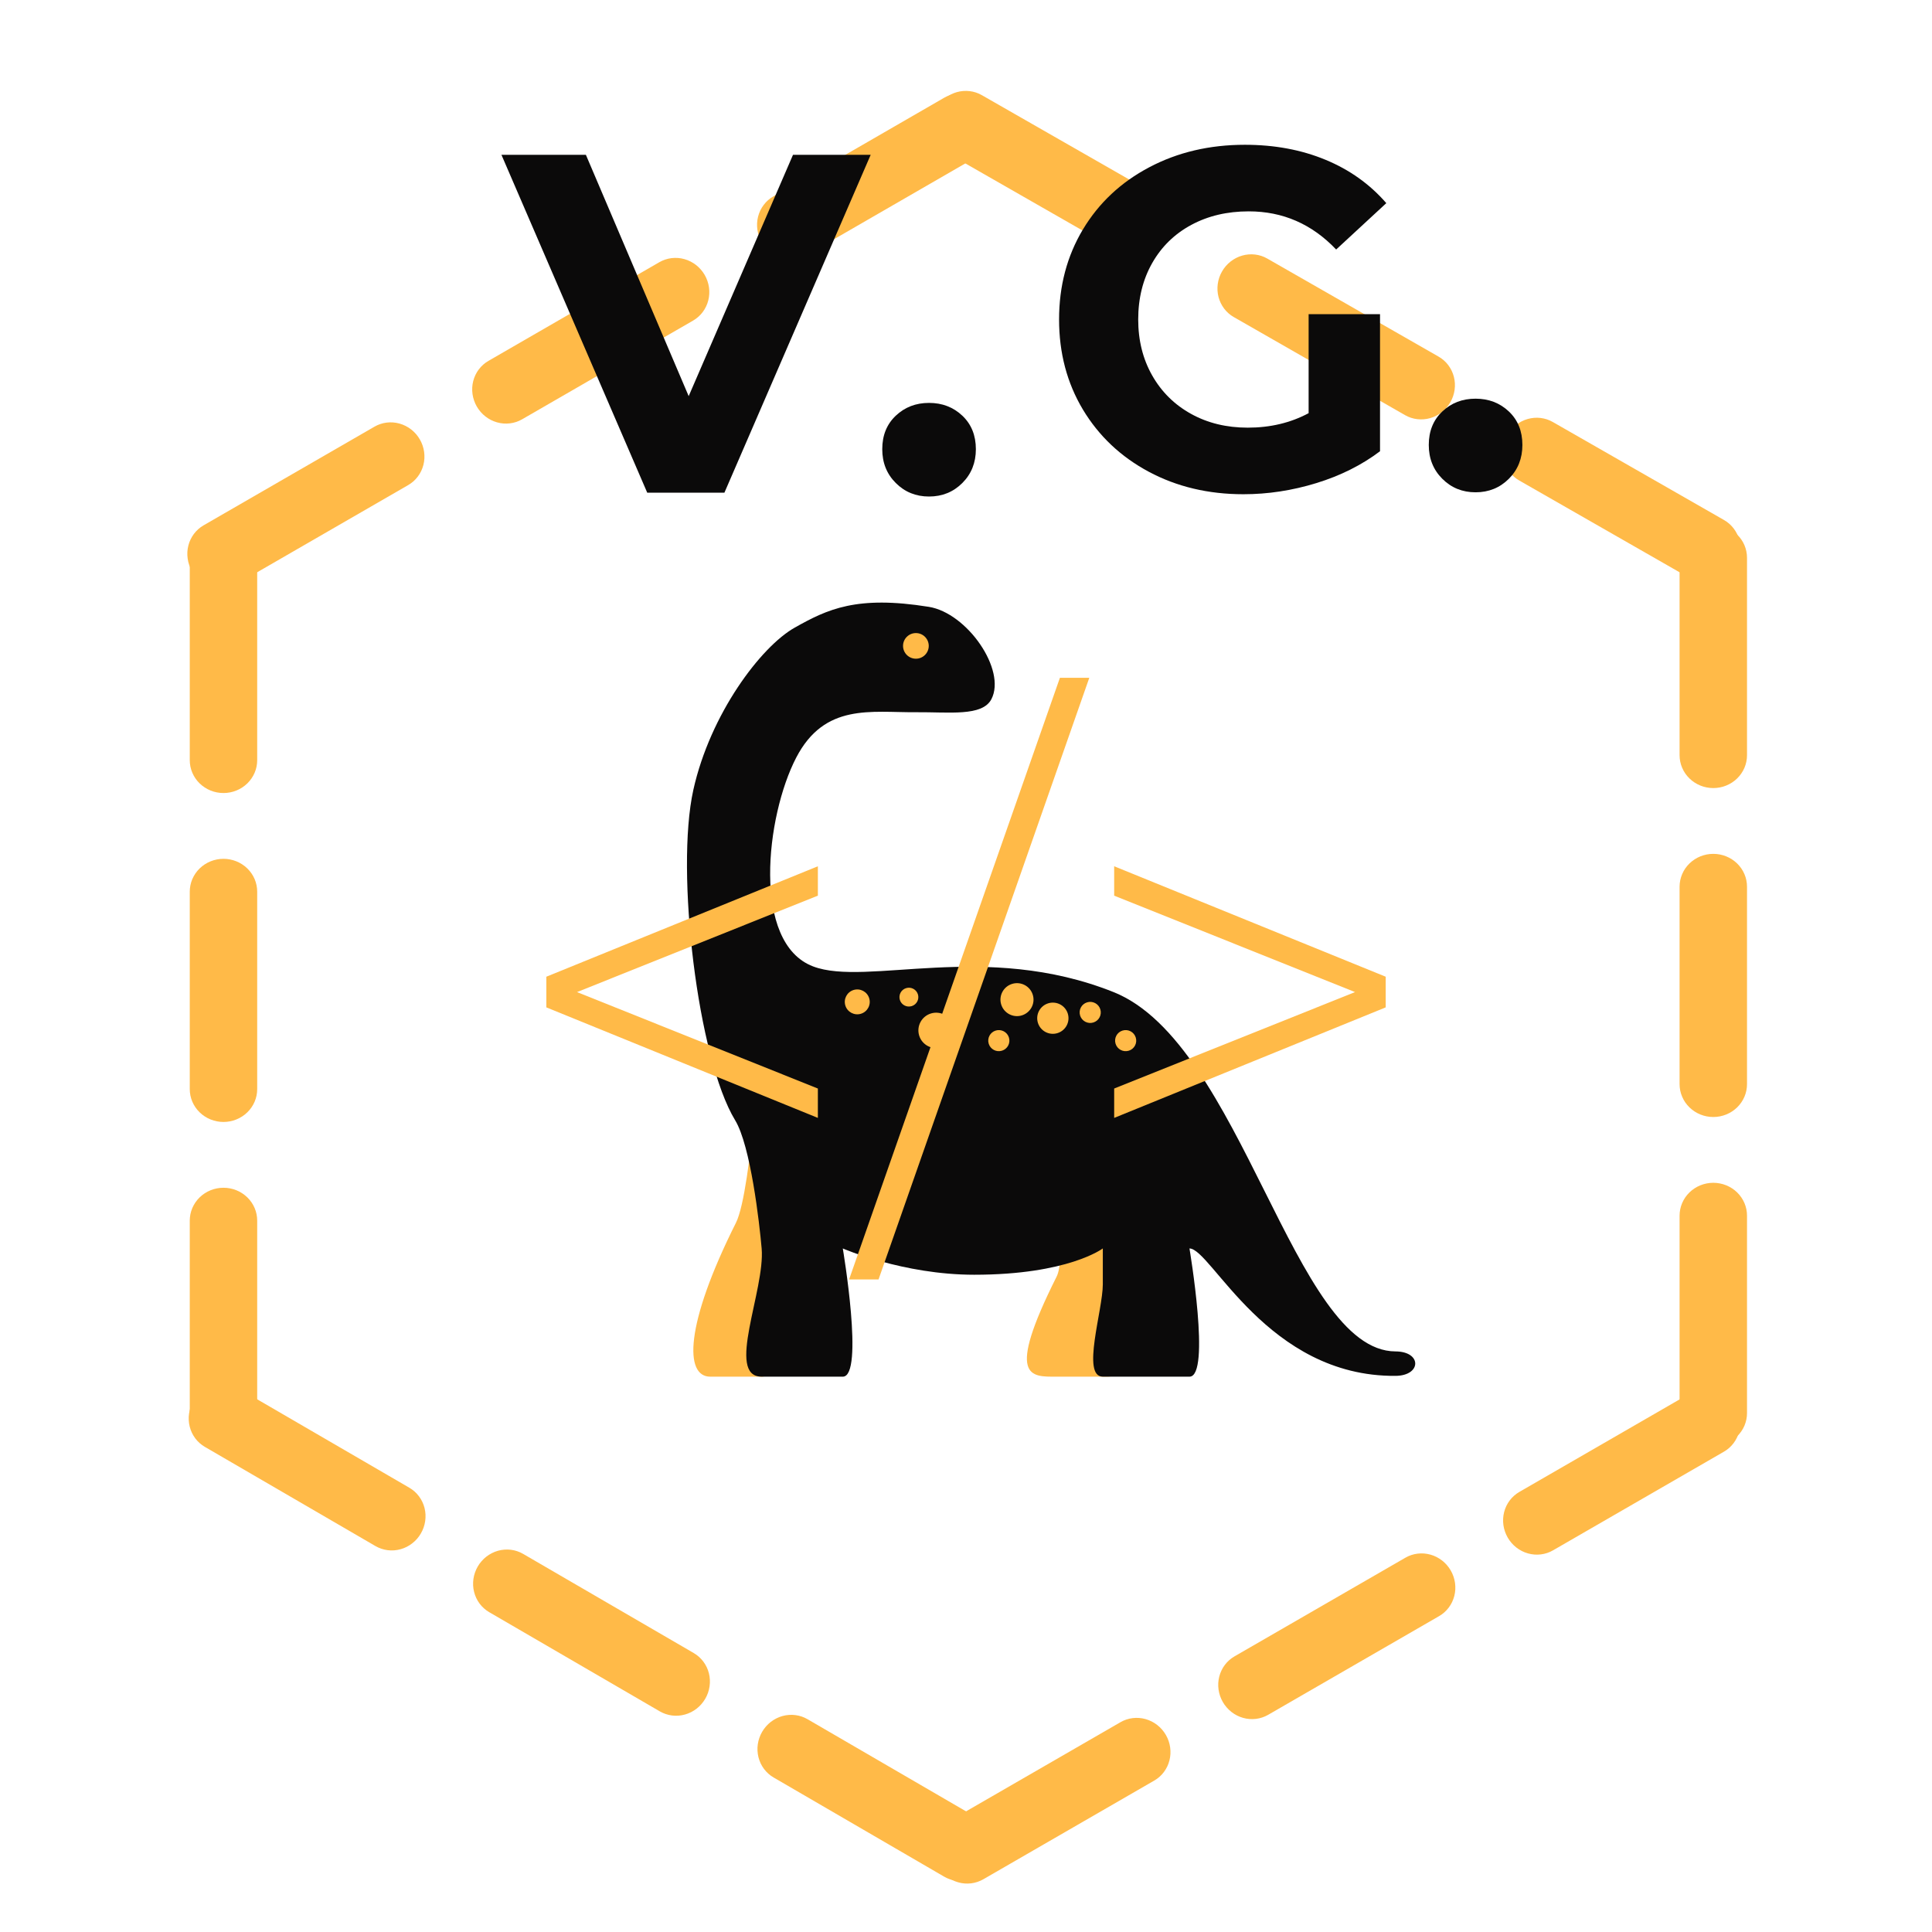 <?xml version="1.0" encoding="UTF-8"?>
<svg xmlns="http://www.w3.org/2000/svg" xmlns:xlink="http://www.w3.org/1999/xlink" width="375pt" height="375pt" viewBox="0 0 375 375" version="1.2">
<defs>
<g>
<symbol overflow="visible" id="glyph0-0">
<path style="stroke:none;" d="M 4.953 -86.781 L 67.812 -86.781 L 67.812 0 L 4.953 0 Z M 57.906 -8.672 L 57.906 -78.109 L 14.875 -78.109 L 14.875 -8.672 Z M 57.906 -8.672 "/>
</symbol>
<symbol overflow="visible" id="glyph0-1">
<path style="stroke:none;" d="M 61.625 -62.109 L 14.875 -43.391 L 61.625 -24.672 L 61.625 -18.969 L 8.922 -40.422 L 8.922 -46.375 L 61.625 -67.812 Z M 61.625 -62.109 "/>
</symbol>
<symbol overflow="visible" id="glyph0-2">
<path style="stroke:none;" d="M 38.062 -104.391 L 43.766 -104.391 L 2.859 12.391 L -2.859 12.391 Z M 38.062 -104.391 "/>
</symbol>
<symbol overflow="visible" id="glyph0-3">
<path style="stroke:none;" d="M 61.625 -46.375 L 61.625 -40.422 L 8.922 -18.969 L 8.922 -24.672 L 55.672 -43.391 L 8.922 -62.109 L 8.922 -67.812 Z M 61.625 -46.375 "/>
</symbol>
<symbol overflow="visible" id="glyph1-0">
<path style="stroke:none;" d="M 3.75 -65.578 L 51.25 -65.578 L 51.25 0 L 3.75 0 Z M 43.75 -6.562 L 43.75 -59.016 L 11.25 -59.016 L 11.25 -6.562 Z M 43.75 -6.562 "/>
</symbol>
<symbol overflow="visible" id="glyph1-1">
<path style="stroke:none;" d="M 70.828 -65.578 L 42.438 0 L 27.453 0 L -0.844 -65.578 L 15.547 -65.578 L 35.5 -18.734 L 55.75 -65.578 Z M 70.828 -65.578 "/>
</symbol>
<symbol overflow="visible" id="glyph1-2">
<path style="stroke:none;" d="M 12.266 0.75 C 9.711 0.75 7.562 -0.125 5.812 -1.875 C 4.062 -3.625 3.188 -5.812 3.188 -8.438 C 3.188 -11.113 4.062 -13.281 5.812 -14.938 C 7.562 -16.594 9.711 -17.422 12.266 -17.422 C 14.828 -17.422 16.984 -16.594 18.734 -14.938 C 20.484 -13.281 21.359 -11.113 21.359 -8.438 C 21.359 -5.812 20.484 -3.625 18.734 -1.875 C 16.984 -0.125 14.828 0.75 12.266 0.75 Z M 12.266 0.75 "/>
</symbol>
<symbol overflow="visible" id="glyph2-0">
<path style="stroke:none;" d="M 3.75 -65.578 L 51.25 -65.578 L 51.25 0 L 3.75 0 Z M 43.75 -6.562 L 43.75 -59.016 L 11.25 -59.016 L 11.25 -6.562 Z M 43.75 -6.562 "/>
</symbol>
<symbol overflow="visible" id="glyph2-1">
<path style="stroke:none;" d="M 52.094 -33.828 L 65.953 -33.828 L 65.953 -7.219 C 62.391 -4.531 58.266 -2.469 53.578 -1.031 C 48.898 0.406 44.188 1.125 39.438 1.125 C 32.633 1.125 26.516 -0.328 21.078 -3.234 C 15.641 -6.141 11.375 -10.164 8.281 -15.312 C 5.195 -20.469 3.656 -26.297 3.656 -32.797 C 3.656 -39.285 5.195 -45.109 8.281 -50.266 C 11.375 -55.422 15.672 -59.445 21.172 -62.344 C 26.672 -65.25 32.852 -66.703 39.719 -66.703 C 45.469 -66.703 50.68 -65.734 55.359 -63.797 C 60.047 -61.859 63.984 -59.051 67.172 -55.375 L 57.438 -46.375 C 52.75 -51.312 47.094 -53.781 40.469 -53.781 C 36.289 -53.781 32.578 -52.906 29.328 -51.156 C 26.078 -49.406 23.547 -46.938 21.734 -43.75 C 19.922 -40.562 19.016 -36.91 19.016 -32.797 C 19.016 -28.734 19.922 -25.109 21.734 -21.922 C 23.547 -18.734 26.062 -16.25 29.281 -14.469 C 32.5 -12.688 36.164 -11.797 40.281 -11.797 C 44.656 -11.797 48.594 -12.734 52.094 -14.609 Z M 52.094 -33.828 "/>
</symbol>
<symbol overflow="visible" id="glyph2-2">
<path style="stroke:none;" d="M 12.266 0.75 C 9.711 0.75 7.562 -0.125 5.812 -1.875 C 4.062 -3.625 3.188 -5.812 3.188 -8.438 C 3.188 -11.113 4.062 -13.281 5.812 -14.938 C 7.562 -16.594 9.711 -17.422 12.266 -17.422 C 14.828 -17.422 16.984 -16.594 18.734 -14.938 C 20.484 -13.281 21.359 -11.113 21.359 -8.438 C 21.359 -5.812 20.484 -3.625 18.734 -1.875 C 16.984 -0.125 14.828 0.75 12.266 0.75 Z M 12.266 0.75 "/>
</symbol>
</g>
<clipPath id="clip1">
  <path d="M 134 197 L 219 197 L 219 267.629 L 134 267.629 Z M 134 197 "/>
</clipPath>
<clipPath id="clip2">
  <path d="M 133 116 L 275 116 L 275 267.629 L 133 267.629 Z M 133 116 "/>
</clipPath>
</defs>
<g id="surface1">
<path style=" stroke:none;fill-rule:nonzero;fill:rgb(100%,72.939%,28.239%);fill-opacity:1;" d="M 39.512 101.969 L 72.688 82.816 C 73.051 82.605 73.43 82.434 73.828 82.301 C 74.227 82.168 74.633 82.074 75.051 82.023 C 75.469 81.973 75.891 81.965 76.309 81.996 C 76.73 82.031 77.148 82.102 77.555 82.219 C 77.965 82.332 78.359 82.488 78.738 82.68 C 79.121 82.871 79.477 83.102 79.816 83.363 C 80.152 83.629 80.461 83.922 80.746 84.246 C 81.027 84.57 81.273 84.918 81.488 85.293 C 81.703 85.664 81.883 86.051 82.02 86.457 C 82.16 86.863 82.262 87.281 82.32 87.703 C 82.379 88.129 82.398 88.551 82.375 88.98 C 82.352 89.406 82.289 89.824 82.184 90.234 C 82.078 90.645 81.934 91.043 81.754 91.422 C 81.57 91.805 81.352 92.164 81.098 92.5 C 80.848 92.836 80.562 93.141 80.25 93.422 C 79.934 93.699 79.594 93.941 79.234 94.152 L 46.059 113.305 C 45.695 113.516 45.312 113.688 44.914 113.82 C 44.52 113.953 44.109 114.043 43.691 114.098 C 43.273 114.148 42.855 114.156 42.434 114.125 C 42.012 114.09 41.598 114.02 41.188 113.902 C 40.781 113.789 40.387 113.633 40.004 113.441 C 39.625 113.246 39.266 113.02 38.93 112.754 C 38.59 112.492 38.281 112.199 38 111.875 C 37.719 111.551 37.469 111.203 37.254 110.828 C 37.039 110.457 36.863 110.066 36.723 109.664 C 36.582 109.258 36.484 108.84 36.426 108.418 C 36.363 107.992 36.348 107.566 36.367 107.141 C 36.391 106.715 36.457 106.297 36.562 105.887 C 36.664 105.477 36.809 105.078 36.992 104.699 C 37.176 104.316 37.391 103.957 37.645 103.621 C 37.898 103.285 38.184 102.98 38.496 102.699 C 38.809 102.422 39.148 102.18 39.512 101.969 Z M 94.805 70.047 L 127.98 50.891 C 128.344 50.684 128.723 50.512 129.121 50.379 C 129.52 50.246 129.926 50.152 130.344 50.102 C 130.762 50.051 131.18 50.043 131.602 50.074 C 132.023 50.105 132.438 50.18 132.848 50.297 C 133.258 50.41 133.652 50.562 134.031 50.758 C 134.41 50.949 134.77 51.18 135.109 51.441 C 135.445 51.707 135.754 52 136.035 52.324 C 136.316 52.648 136.566 52.996 136.781 53.367 C 136.996 53.742 137.172 54.129 137.312 54.535 C 137.453 54.941 137.555 55.355 137.613 55.781 C 137.672 56.203 137.691 56.629 137.668 57.055 C 137.645 57.48 137.582 57.898 137.477 58.312 C 137.371 58.723 137.227 59.121 137.043 59.5 C 136.863 59.883 136.645 60.238 136.391 60.574 C 136.137 60.914 135.855 61.219 135.539 61.496 C 135.227 61.777 134.887 62.02 134.523 62.23 L 101.348 81.383 C 100.984 81.594 100.605 81.766 100.207 81.898 C 99.809 82.031 99.402 82.121 98.984 82.172 C 98.566 82.223 98.148 82.234 97.727 82.203 C 97.305 82.168 96.891 82.094 96.48 81.98 C 96.074 81.863 95.68 81.711 95.297 81.52 C 94.918 81.324 94.559 81.098 94.219 80.832 C 93.883 80.57 93.574 80.277 93.293 79.953 C 93.012 79.629 92.762 79.277 92.547 78.906 C 92.332 78.535 92.156 78.145 92.016 77.738 C 91.875 77.332 91.777 76.918 91.715 76.496 C 91.656 76.07 91.637 75.645 91.66 75.219 C 91.684 74.793 91.746 74.375 91.852 73.965 C 91.957 73.551 92.102 73.156 92.285 72.773 C 92.465 72.395 92.684 72.035 92.938 71.699 C 93.191 71.363 93.473 71.055 93.789 70.777 C 94.102 70.5 94.441 70.254 94.805 70.047 Z M 150.098 38.125 L 183.27 18.969 C 183.633 18.762 184.016 18.59 184.414 18.457 C 184.809 18.324 185.219 18.23 185.637 18.18 C 186.055 18.129 186.473 18.117 186.895 18.152 C 187.316 18.184 187.73 18.258 188.141 18.371 C 188.547 18.488 188.941 18.641 189.324 18.836 C 189.703 19.027 190.062 19.254 190.398 19.52 C 190.738 19.781 191.047 20.078 191.328 20.402 C 191.609 20.727 191.859 21.074 192.074 21.445 C 192.289 21.816 192.465 22.207 192.605 22.613 C 192.746 23.02 192.844 23.434 192.906 23.859 C 192.965 24.281 192.98 24.707 192.961 25.133 C 192.938 25.559 192.871 25.977 192.766 26.391 C 192.664 26.801 192.52 27.195 192.336 27.578 C 192.152 27.957 191.938 28.316 191.684 28.652 C 191.43 28.988 191.145 29.297 190.832 29.574 C 190.52 29.852 190.18 30.098 189.816 30.305 L 156.641 49.461 C 156.277 49.668 155.898 49.84 155.5 49.973 C 155.102 50.105 154.695 50.199 154.277 50.25 C 153.859 50.301 153.438 50.312 153.02 50.277 C 152.598 50.246 152.18 50.172 151.773 50.059 C 151.363 49.941 150.969 49.789 150.59 49.594 C 150.207 49.402 149.852 49.176 149.512 48.91 C 149.176 48.648 148.867 48.352 148.582 48.027 C 148.301 47.703 148.055 47.355 147.84 46.984 C 147.625 46.613 147.445 46.223 147.309 45.816 C 147.168 45.41 147.066 44.996 147.008 44.57 C 146.949 44.148 146.93 43.723 146.953 43.297 C 146.977 42.871 147.039 42.453 147.145 42.039 C 147.25 41.629 147.395 41.234 147.574 40.852 C 147.758 40.473 147.977 40.113 148.23 39.777 C 148.48 39.441 148.766 39.133 149.078 38.855 C 149.395 38.578 149.734 38.332 150.098 38.125 Z M 150.098 38.125 "/>
<path style=" stroke:none;fill-rule:nonzero;fill:rgb(100%,72.939%,28.239%);fill-opacity:1;" d="M 190.574 18.469 L 223.82 37.5 C 224.184 37.707 224.523 37.949 224.836 38.227 C 225.152 38.504 225.438 38.809 225.691 39.145 C 225.945 39.48 226.164 39.84 226.348 40.219 C 226.531 40.598 226.68 40.996 226.785 41.406 C 226.891 41.816 226.957 42.234 226.98 42.66 C 227.004 43.086 226.988 43.512 226.93 43.938 C 226.871 44.359 226.773 44.777 226.637 45.184 C 226.496 45.59 226.32 45.98 226.109 46.352 C 225.895 46.723 225.648 47.074 225.367 47.398 C 225.086 47.723 224.777 48.02 224.441 48.285 C 224.105 48.551 223.746 48.777 223.367 48.973 C 222.988 49.168 222.594 49.324 222.188 49.438 C 221.777 49.555 221.363 49.633 220.941 49.664 C 220.52 49.699 220.102 49.691 219.684 49.641 C 219.266 49.594 218.855 49.5 218.457 49.371 C 218.059 49.238 217.68 49.07 217.316 48.859 L 184.07 29.828 C 183.707 29.621 183.367 29.379 183.051 29.102 C 182.734 28.824 182.453 28.52 182.195 28.184 C 181.941 27.848 181.723 27.488 181.539 27.109 C 181.355 26.73 181.211 26.332 181.105 25.922 C 180.996 25.512 180.934 25.094 180.906 24.668 C 180.883 24.242 180.898 23.816 180.957 23.391 C 181.016 22.969 181.113 22.551 181.254 22.145 C 181.391 21.738 181.566 21.348 181.781 20.977 C 181.996 20.602 182.242 20.254 182.523 19.93 C 182.801 19.605 183.109 19.309 183.445 19.043 C 183.785 18.777 184.141 18.551 184.52 18.355 C 184.902 18.16 185.293 18.004 185.703 17.887 C 186.109 17.773 186.527 17.695 186.945 17.664 C 187.367 17.629 187.789 17.637 188.207 17.688 C 188.625 17.734 189.031 17.828 189.43 17.957 C 189.828 18.09 190.211 18.258 190.574 18.469 Z M 245.98 50.188 L 279.227 69.219 C 279.59 69.426 279.93 69.668 280.246 69.945 C 280.562 70.223 280.848 70.527 281.102 70.863 C 281.355 71.199 281.574 71.559 281.758 71.938 C 281.941 72.316 282.086 72.715 282.195 73.125 C 282.301 73.535 282.363 73.953 282.391 74.379 C 282.414 74.805 282.398 75.23 282.34 75.656 C 282.281 76.078 282.184 76.496 282.043 76.902 C 281.906 77.309 281.73 77.699 281.516 78.07 C 281.305 78.445 281.055 78.793 280.777 79.117 C 280.496 79.441 280.188 79.738 279.852 80.004 C 279.516 80.27 279.156 80.496 278.777 80.691 C 278.398 80.887 278.004 81.043 277.594 81.16 C 277.188 81.273 276.773 81.352 276.352 81.383 C 275.93 81.418 275.512 81.41 275.094 81.359 C 274.676 81.312 274.266 81.219 273.867 81.09 C 273.469 80.957 273.09 80.789 272.723 80.578 L 239.48 61.547 C 239.113 61.34 238.773 61.098 238.461 60.82 C 238.145 60.543 237.859 60.238 237.605 59.902 C 237.352 59.566 237.133 59.207 236.949 58.828 C 236.766 58.449 236.621 58.051 236.512 57.641 C 236.406 57.23 236.34 56.812 236.316 56.387 C 236.293 55.961 236.309 55.535 236.367 55.109 C 236.426 54.688 236.523 54.27 236.66 53.863 C 236.801 53.457 236.977 53.07 237.191 52.695 C 237.402 52.324 237.648 51.973 237.93 51.648 C 238.211 51.324 238.52 51.027 238.855 50.762 C 239.191 50.5 239.551 50.27 239.93 50.074 C 240.309 49.879 240.703 49.723 241.113 49.609 C 241.52 49.492 241.934 49.414 242.355 49.383 C 242.777 49.348 243.195 49.355 243.613 49.406 C 244.031 49.453 244.441 49.547 244.84 49.676 C 245.238 49.809 245.617 49.977 245.98 50.188 Z M 301.391 81.906 L 334.637 100.938 C 335 101.145 335.34 101.387 335.656 101.664 C 335.969 101.941 336.254 102.25 336.508 102.582 C 336.766 102.918 336.984 103.277 337.168 103.656 C 337.352 104.039 337.496 104.434 337.602 104.844 C 337.707 105.254 337.773 105.672 337.797 106.098 C 337.824 106.523 337.805 106.949 337.75 107.375 C 337.691 107.797 337.594 108.215 337.453 108.621 C 337.316 109.027 337.141 109.418 336.926 109.789 C 336.711 110.164 336.465 110.512 336.184 110.836 C 335.906 111.164 335.598 111.457 335.258 111.723 C 334.922 111.988 334.566 112.215 334.184 112.41 C 333.805 112.605 333.41 112.762 333.004 112.879 C 332.594 112.992 332.18 113.07 331.758 113.102 C 331.34 113.137 330.918 113.129 330.5 113.078 C 330.082 113.031 329.676 112.941 329.277 112.809 C 328.879 112.676 328.496 112.508 328.133 112.297 L 294.887 93.266 C 294.523 93.059 294.184 92.816 293.871 92.539 C 293.555 92.262 293.27 91.957 293.016 91.621 C 292.762 91.285 292.543 90.93 292.355 90.547 C 292.172 90.168 292.027 89.77 291.922 89.359 C 291.816 88.949 291.75 88.531 291.727 88.105 C 291.703 87.68 291.719 87.254 291.777 86.828 C 291.836 86.406 291.934 85.988 292.07 85.582 C 292.211 85.176 292.387 84.789 292.598 84.414 C 292.812 84.043 293.059 83.691 293.34 83.367 C 293.621 83.043 293.93 82.746 294.266 82.48 C 294.602 82.219 294.961 81.988 295.34 81.793 C 295.719 81.598 296.113 81.441 296.52 81.328 C 296.93 81.211 297.344 81.137 297.766 81.102 C 298.188 81.066 298.605 81.074 299.023 81.125 C 299.441 81.176 299.848 81.266 300.246 81.395 C 300.645 81.527 301.027 81.699 301.391 81.906 Z M 301.391 81.906 "/>
<path style=" stroke:none;fill-rule:nonzero;fill:rgb(100%,72.939%,28.239%);fill-opacity:1;" d="M 36.832 275.234 L 36.832 236.926 C 36.832 236.508 36.875 236.094 36.957 235.68 C 37.043 235.27 37.164 234.871 37.328 234.484 C 37.496 234.098 37.695 233.727 37.934 233.379 C 38.172 233.031 38.445 232.707 38.75 232.41 C 39.055 232.117 39.383 231.852 39.742 231.617 C 40.098 231.387 40.477 231.188 40.871 231.027 C 41.27 230.867 41.68 230.746 42.102 230.664 C 42.523 230.582 42.949 230.543 43.379 230.543 C 43.809 230.543 44.234 230.582 44.652 230.664 C 45.074 230.746 45.484 230.867 45.883 231.027 C 46.277 231.188 46.656 231.387 47.012 231.617 C 47.371 231.852 47.703 232.117 48.004 232.41 C 48.309 232.707 48.582 233.031 48.82 233.379 C 49.059 233.727 49.262 234.098 49.426 234.484 C 49.59 234.871 49.715 235.27 49.797 235.68 C 49.879 236.094 49.922 236.508 49.922 236.926 L 49.922 275.234 C 49.922 275.652 49.879 276.066 49.797 276.48 C 49.715 276.891 49.59 277.289 49.426 277.676 C 49.262 278.062 49.059 278.434 48.82 278.781 C 48.582 279.129 48.309 279.453 48.004 279.75 C 47.703 280.043 47.371 280.309 47.012 280.543 C 46.656 280.773 46.277 280.973 45.883 281.133 C 45.484 281.293 45.074 281.414 44.652 281.496 C 44.234 281.578 43.809 281.617 43.379 281.617 C 42.949 281.617 42.523 281.578 42.102 281.496 C 41.68 281.414 41.27 281.293 40.871 281.133 C 40.477 280.973 40.098 280.773 39.742 280.543 C 39.383 280.309 39.055 280.043 38.75 279.75 C 38.445 279.453 38.172 279.129 37.934 278.781 C 37.695 278.434 37.496 278.062 37.328 277.676 C 37.164 277.289 37.043 276.891 36.957 276.48 C 36.875 276.066 36.832 275.652 36.832 275.234 Z M 36.832 211.387 L 36.832 173.082 C 36.832 172.66 36.875 172.246 36.957 171.836 C 37.043 171.426 37.164 171.023 37.328 170.637 C 37.496 170.25 37.695 169.883 37.934 169.535 C 38.172 169.184 38.445 168.863 38.75 168.566 C 39.055 168.27 39.383 168.004 39.742 167.773 C 40.098 167.539 40.477 167.344 40.871 167.184 C 41.27 167.023 41.68 166.902 42.102 166.82 C 42.523 166.738 42.949 166.695 43.379 166.695 C 43.809 166.695 44.234 166.738 44.652 166.82 C 45.074 166.902 45.484 167.023 45.883 167.184 C 46.277 167.344 46.656 167.539 47.012 167.773 C 47.371 168.004 47.703 168.27 48.004 168.566 C 48.309 168.863 48.582 169.184 48.82 169.535 C 49.059 169.883 49.262 170.25 49.426 170.637 C 49.59 171.023 49.715 171.426 49.797 171.836 C 49.879 172.246 49.922 172.66 49.922 173.082 L 49.922 211.387 C 49.922 211.809 49.879 212.223 49.797 212.633 C 49.715 213.043 49.59 213.445 49.426 213.832 C 49.262 214.219 49.059 214.586 48.82 214.934 C 48.582 215.285 48.309 215.605 48.004 215.902 C 47.703 216.199 47.371 216.465 47.012 216.695 C 46.656 216.93 46.277 217.125 45.883 217.285 C 45.484 217.445 45.074 217.566 44.652 217.648 C 44.234 217.73 43.809 217.773 43.379 217.773 C 42.949 217.773 42.523 217.73 42.102 217.648 C 41.68 217.566 41.27 217.445 40.871 217.285 C 40.477 217.125 40.098 216.93 39.742 216.695 C 39.383 216.465 39.055 216.199 38.75 215.902 C 38.445 215.605 38.172 215.285 37.934 214.934 C 37.695 214.586 37.496 214.219 37.328 213.832 C 37.164 213.445 37.043 213.043 36.957 212.633 C 36.875 212.223 36.832 211.809 36.832 211.387 Z M 36.832 147.543 L 36.832 109.234 C 36.832 108.816 36.875 108.402 36.957 107.988 C 37.043 107.578 37.164 107.18 37.328 106.793 C 37.496 106.406 37.695 106.035 37.934 105.688 C 38.172 105.34 38.445 105.016 38.75 104.719 C 39.055 104.426 39.383 104.16 39.742 103.926 C 40.098 103.695 40.477 103.496 40.871 103.336 C 41.27 103.176 41.68 103.055 42.102 102.973 C 42.523 102.891 42.949 102.852 43.379 102.852 C 43.809 102.852 44.234 102.891 44.652 102.973 C 45.074 103.055 45.484 103.176 45.883 103.336 C 46.277 103.496 46.656 103.695 47.012 103.926 C 47.371 104.16 47.703 104.426 48.004 104.719 C 48.309 105.016 48.582 105.34 48.82 105.688 C 49.059 106.035 49.262 106.406 49.426 106.793 C 49.59 107.18 49.715 107.578 49.797 107.988 C 49.879 108.402 49.922 108.816 49.922 109.234 L 49.922 147.543 C 49.922 147.961 49.879 148.375 49.797 148.789 C 49.715 149.199 49.59 149.598 49.426 149.984 C 49.262 150.375 49.059 150.742 48.82 151.09 C 48.582 151.438 48.309 151.762 48.004 152.059 C 47.703 152.352 47.371 152.617 47.012 152.852 C 46.656 153.086 46.277 153.281 45.883 153.441 C 45.484 153.602 45.074 153.723 44.652 153.805 C 44.234 153.887 43.809 153.926 43.379 153.926 C 42.949 153.926 42.523 153.887 42.102 153.805 C 41.68 153.723 41.27 153.602 40.871 153.441 C 40.477 153.281 40.098 153.086 39.742 152.852 C 39.383 152.617 39.055 152.352 38.75 152.059 C 38.445 151.762 38.172 151.438 37.934 151.09 C 37.695 150.742 37.496 150.375 37.328 149.984 C 37.164 149.598 37.043 149.199 36.957 148.789 C 36.875 148.375 36.832 147.961 36.832 147.543 Z M 36.832 147.543 "/>
<path style=" stroke:none;fill-rule:nonzero;fill:rgb(100%,72.939%,28.239%);fill-opacity:1;" d="M 46.344 269.523 L 79.461 288.773 C 79.824 288.984 80.16 289.23 80.477 289.508 C 80.789 289.789 81.07 290.098 81.324 290.434 C 81.574 290.77 81.793 291.129 81.973 291.512 C 82.156 291.891 82.297 292.289 82.402 292.699 C 82.504 293.113 82.566 293.531 82.59 293.957 C 82.609 294.383 82.59 294.809 82.531 295.23 C 82.469 295.656 82.367 296.07 82.227 296.477 C 82.086 296.883 81.906 297.27 81.691 297.641 C 81.477 298.012 81.227 298.359 80.945 298.684 C 80.66 299.008 80.352 299.301 80.012 299.562 C 79.676 299.824 79.316 300.055 78.934 300.246 C 78.555 300.438 78.156 300.59 77.75 300.703 C 77.34 300.816 76.926 300.891 76.504 300.922 C 76.082 300.953 75.664 300.941 75.246 300.891 C 74.828 300.836 74.422 300.742 74.023 300.609 C 73.625 300.477 73.246 300.301 72.883 300.094 L 39.766 280.84 C 39.402 280.629 39.062 280.387 38.75 280.105 C 38.438 279.828 38.152 279.52 37.902 279.184 C 37.648 278.844 37.434 278.484 37.25 278.105 C 37.07 277.723 36.93 277.324 36.824 276.914 C 36.723 276.504 36.66 276.082 36.637 275.656 C 36.613 275.23 36.633 274.805 36.695 274.383 C 36.758 273.957 36.855 273.543 37 273.137 C 37.141 272.734 37.316 272.344 37.535 271.973 C 37.75 271.602 38 271.254 38.281 270.93 C 38.562 270.605 38.875 270.312 39.211 270.051 C 39.551 269.789 39.91 269.562 40.293 269.371 C 40.672 269.18 41.066 269.023 41.477 268.91 C 41.887 268.797 42.301 268.727 42.723 268.695 C 43.145 268.664 43.562 268.672 43.98 268.727 C 44.398 268.777 44.805 268.871 45.203 269.004 C 45.602 269.141 45.98 269.312 46.344 269.523 Z M 101.539 301.609 L 134.66 320.859 C 135.02 321.07 135.359 321.316 135.672 321.594 C 135.984 321.875 136.27 322.184 136.52 322.52 C 136.773 322.855 136.988 323.215 137.172 323.598 C 137.352 323.977 137.496 324.375 137.598 324.785 C 137.703 325.199 137.766 325.617 137.785 326.043 C 137.809 326.469 137.789 326.895 137.727 327.316 C 137.668 327.742 137.566 328.156 137.426 328.562 C 137.285 328.969 137.105 329.355 136.891 329.727 C 136.672 330.098 136.422 330.445 136.141 330.77 C 135.859 331.094 135.547 331.387 135.211 331.648 C 134.871 331.91 134.512 332.141 134.133 332.332 C 133.75 332.523 133.355 332.676 132.945 332.789 C 132.539 332.902 132.121 332.977 131.699 333.008 C 131.281 333.039 130.859 333.027 130.441 332.977 C 130.023 332.922 129.617 332.828 129.219 332.695 C 128.82 332.562 128.441 332.391 128.078 332.18 L 94.961 312.926 C 94.598 312.715 94.262 312.473 93.949 312.191 C 93.633 311.914 93.352 311.605 93.098 311.27 C 92.848 310.93 92.629 310.57 92.449 310.191 C 92.27 309.809 92.125 309.41 92.023 309 C 91.918 308.59 91.855 308.168 91.832 307.742 C 91.812 307.316 91.832 306.895 91.891 306.469 C 91.953 306.043 92.055 305.629 92.195 305.227 C 92.336 304.82 92.516 304.43 92.73 304.059 C 92.945 303.688 93.195 303.34 93.48 303.016 C 93.762 302.691 94.07 302.398 94.41 302.137 C 94.75 301.875 95.109 301.648 95.488 301.457 C 95.871 301.266 96.266 301.109 96.672 300.996 C 97.082 300.883 97.496 300.812 97.918 300.781 C 98.34 300.75 98.762 300.758 99.176 300.812 C 99.594 300.863 100.004 300.957 100.398 301.09 C 100.797 301.227 101.18 301.398 101.539 301.609 Z M 156.738 333.695 L 189.855 352.945 C 190.219 353.156 190.555 353.402 190.871 353.68 C 191.184 353.961 191.465 354.27 191.719 354.605 C 191.969 354.941 192.188 355.301 192.367 355.684 C 192.551 356.062 192.691 356.461 192.797 356.871 C 192.898 357.285 192.961 357.703 192.984 358.129 C 193.004 358.555 192.984 358.98 192.926 359.402 C 192.863 359.828 192.762 360.242 192.621 360.648 C 192.48 361.055 192.301 361.441 192.086 361.812 C 191.871 362.184 191.621 362.531 191.34 362.855 C 191.055 363.18 190.746 363.473 190.406 363.734 C 190.07 363.996 189.711 364.227 189.328 364.418 C 188.949 364.609 188.551 364.762 188.145 364.875 C 187.734 364.988 187.32 365.062 186.898 365.094 C 186.477 365.125 186.059 365.113 185.641 365.062 C 185.223 365.008 184.816 364.914 184.418 364.781 C 184.02 364.648 183.641 364.477 183.277 364.266 L 150.16 345.012 C 149.797 344.801 149.457 344.559 149.145 344.277 C 148.832 344 148.551 343.691 148.297 343.355 C 148.043 343.016 147.828 342.656 147.645 342.277 C 147.465 341.895 147.324 341.496 147.219 341.086 C 147.117 340.676 147.055 340.254 147.031 339.828 C 147.008 339.402 147.027 338.98 147.09 338.555 C 147.152 338.133 147.25 337.715 147.395 337.312 C 147.535 336.906 147.711 336.516 147.93 336.145 C 148.145 335.773 148.395 335.426 148.676 335.102 C 148.957 334.781 149.27 334.488 149.605 334.223 C 149.945 333.961 150.305 333.734 150.688 333.543 C 151.066 333.352 151.461 333.195 151.871 333.082 C 152.281 332.969 152.695 332.898 153.117 332.867 C 153.539 332.836 153.957 332.844 154.375 332.898 C 154.793 332.949 155.199 333.043 155.598 333.176 C 155.996 333.312 156.375 333.484 156.738 333.695 Z M 156.738 333.695 "/>
<path style=" stroke:none;fill-rule:nonzero;fill:rgb(100%,72.939%,28.239%);fill-opacity:1;" d="M 339.094 108.273 L 339.094 146.578 C 339.094 147 339.055 147.414 338.969 147.824 C 338.887 148.238 338.762 148.637 338.598 149.023 C 338.434 149.41 338.23 149.777 337.992 150.125 C 337.754 150.477 337.48 150.797 337.18 151.094 C 336.875 151.391 336.543 151.656 336.188 151.887 C 335.828 152.121 335.453 152.316 335.055 152.477 C 334.656 152.641 334.246 152.762 333.828 152.84 C 333.406 152.922 332.98 152.965 332.551 152.965 C 332.121 152.965 331.695 152.922 331.273 152.84 C 330.852 152.762 330.441 152.641 330.043 152.477 C 329.648 152.316 329.27 152.121 328.914 151.887 C 328.555 151.656 328.227 151.391 327.922 151.094 C 327.617 150.797 327.348 150.477 327.105 150.125 C 326.867 149.777 326.668 149.41 326.504 149.023 C 326.336 148.637 326.215 148.238 326.129 147.824 C 326.047 147.414 326.004 147 326.004 146.578 L 326.004 108.273 C 326.004 107.852 326.047 107.438 326.129 107.027 C 326.215 106.617 326.336 106.215 326.504 105.828 C 326.668 105.441 326.867 105.074 327.105 104.727 C 327.348 104.375 327.617 104.055 327.922 103.758 C 328.227 103.461 328.555 103.195 328.914 102.965 C 329.27 102.73 329.648 102.535 330.043 102.375 C 330.441 102.215 330.852 102.094 331.273 102.012 C 331.695 101.93 332.121 101.887 332.551 101.887 C 332.98 101.887 333.406 101.93 333.828 102.012 C 334.246 102.094 334.656 102.215 335.055 102.375 C 335.453 102.535 335.828 102.73 336.188 102.965 C 336.543 103.195 336.875 103.461 337.18 103.758 C 337.48 104.055 337.754 104.375 337.992 104.727 C 338.23 105.074 338.434 105.441 338.598 105.828 C 338.762 106.215 338.887 106.617 338.969 107.027 C 339.055 107.438 339.094 107.852 339.094 108.273 Z M 339.094 172.117 L 339.094 210.426 C 339.094 210.844 339.055 211.258 338.969 211.672 C 338.887 212.082 338.762 212.48 338.598 212.867 C 338.434 213.254 338.23 213.625 337.992 213.973 C 337.754 214.32 337.48 214.645 337.18 214.941 C 336.875 215.234 336.543 215.5 336.188 215.734 C 335.828 215.965 335.453 216.164 335.055 216.324 C 334.656 216.484 334.246 216.605 333.828 216.688 C 333.406 216.77 332.98 216.809 332.551 216.809 C 332.121 216.809 331.695 216.77 331.273 216.688 C 330.852 216.605 330.441 216.484 330.043 216.324 C 329.648 216.164 329.27 215.965 328.914 215.734 C 328.555 215.5 328.227 215.234 327.922 214.941 C 327.617 214.645 327.348 214.32 327.105 213.973 C 326.867 213.625 326.668 213.254 326.504 212.867 C 326.336 212.48 326.215 212.082 326.129 211.672 C 326.047 211.258 326.004 210.844 326.004 210.426 L 326.004 172.117 C 326.004 171.699 326.047 171.285 326.129 170.871 C 326.215 170.461 326.336 170.062 326.504 169.676 C 326.668 169.289 326.867 168.918 327.105 168.57 C 327.348 168.223 327.617 167.898 327.922 167.602 C 328.227 167.309 328.555 167.043 328.914 166.809 C 329.27 166.578 329.648 166.379 330.043 166.219 C 330.441 166.059 330.852 165.938 331.273 165.855 C 331.695 165.773 332.121 165.734 332.551 165.734 C 332.98 165.734 333.406 165.773 333.828 165.855 C 334.246 165.938 334.656 166.059 335.055 166.219 C 335.453 166.379 335.828 166.578 336.188 166.809 C 336.543 167.043 336.875 167.309 337.18 167.602 C 337.48 167.898 337.754 168.223 337.992 168.57 C 338.23 168.918 338.434 169.289 338.598 169.676 C 338.762 170.062 338.887 170.461 338.969 170.871 C 339.055 171.285 339.094 171.699 339.094 172.117 Z M 339.094 235.965 L 339.094 274.27 C 339.094 274.691 339.055 275.105 338.969 275.516 C 338.887 275.926 338.762 276.328 338.598 276.715 C 338.434 277.102 338.23 277.469 337.992 277.816 C 337.754 278.168 337.48 278.488 337.18 278.785 C 336.875 279.082 336.543 279.348 336.188 279.578 C 335.828 279.812 335.453 280.008 335.055 280.168 C 334.656 280.328 334.246 280.449 333.828 280.531 C 333.406 280.613 332.98 280.656 332.551 280.656 C 332.121 280.656 331.695 280.613 331.273 280.531 C 330.852 280.449 330.441 280.328 330.043 280.168 C 329.648 280.008 329.27 279.812 328.914 279.578 C 328.555 279.348 328.227 279.082 327.922 278.785 C 327.617 278.488 327.348 278.168 327.105 277.816 C 326.867 277.469 326.668 277.102 326.504 276.715 C 326.336 276.328 326.215 275.926 326.129 275.516 C 326.047 275.105 326.004 274.691 326.004 274.27 L 326.004 235.965 C 326.004 235.543 326.047 235.129 326.129 234.719 C 326.215 234.309 326.336 233.906 326.504 233.52 C 326.668 233.133 326.867 232.766 327.105 232.418 C 327.348 232.066 327.617 231.746 327.922 231.449 C 328.227 231.152 328.555 230.887 328.914 230.656 C 329.27 230.422 329.648 230.227 330.043 230.066 C 330.441 229.906 330.852 229.785 331.273 229.703 C 331.695 229.621 332.121 229.578 332.551 229.578 C 332.98 229.578 333.406 229.621 333.828 229.703 C 334.246 229.785 334.656 229.906 335.055 230.066 C 335.453 230.227 335.828 230.422 336.188 230.656 C 336.543 230.887 336.875 231.152 337.18 231.449 C 337.48 231.746 337.754 232.066 337.992 232.418 C 338.23 232.766 338.434 233.133 338.598 233.52 C 338.762 233.906 338.887 234.309 338.969 234.719 C 339.055 235.129 339.094 235.543 339.094 235.965 Z M 339.094 235.965 "/>
<path style=" stroke:none;fill-rule:nonzero;fill:rgb(100%,72.939%,28.239%);fill-opacity:1;" d="M 184.316 353.426 L 217.492 334.273 C 217.855 334.062 218.234 333.895 218.633 333.758 C 219.031 333.625 219.441 333.535 219.855 333.484 C 220.273 333.434 220.695 333.422 221.117 333.457 C 221.535 333.488 221.953 333.562 222.359 333.676 C 222.77 333.793 223.164 333.945 223.543 334.137 C 223.926 334.332 224.285 334.559 224.621 334.824 C 224.957 335.086 225.27 335.383 225.551 335.707 C 225.832 336.031 226.078 336.379 226.293 336.75 C 226.508 337.121 226.688 337.512 226.828 337.918 C 226.965 338.324 227.066 338.738 227.125 339.16 C 227.184 339.586 227.203 340.012 227.18 340.438 C 227.156 340.863 227.094 341.281 226.988 341.691 C 226.883 342.105 226.742 342.5 226.559 342.883 C 226.375 343.262 226.156 343.621 225.906 343.957 C 225.652 344.293 225.367 344.602 225.055 344.879 C 224.738 345.156 224.402 345.402 224.039 345.609 L 190.863 364.766 C 190.5 364.973 190.117 365.145 189.723 365.277 C 189.324 365.41 188.914 365.504 188.496 365.555 C 188.078 365.605 187.66 365.613 187.238 365.582 C 186.816 365.551 186.402 365.477 185.996 365.359 C 185.586 365.246 185.191 365.094 184.812 364.898 C 184.43 364.707 184.07 364.477 183.734 364.215 C 183.395 363.949 183.086 363.656 182.805 363.332 C 182.523 363.008 182.277 362.66 182.062 362.289 C 181.848 361.914 181.668 361.527 181.527 361.121 C 181.387 360.715 181.289 360.301 181.23 359.875 C 181.168 359.453 181.152 359.027 181.176 358.602 C 181.199 358.176 181.262 357.758 181.367 357.344 C 181.469 356.934 181.613 356.539 181.797 356.156 C 181.98 355.773 182.195 355.418 182.449 355.082 C 182.703 354.746 182.988 354.438 183.301 354.16 C 183.617 353.879 183.953 353.637 184.316 353.426 Z M 239.609 321.504 L 272.785 302.352 C 273.148 302.141 273.527 301.969 273.926 301.836 C 274.324 301.703 274.73 301.613 275.148 301.562 C 275.566 301.508 275.984 301.5 276.406 301.531 C 276.828 301.566 277.242 301.641 277.652 301.754 C 278.062 301.867 278.457 302.023 278.836 302.215 C 279.215 302.41 279.574 302.637 279.914 302.902 C 280.25 303.164 280.559 303.457 280.84 303.781 C 281.121 304.105 281.371 304.453 281.586 304.828 C 281.801 305.199 281.977 305.59 282.117 305.996 C 282.258 306.398 282.359 306.816 282.418 307.238 C 282.477 307.664 282.496 308.09 282.473 308.516 C 282.449 308.941 282.387 309.359 282.281 309.77 C 282.176 310.18 282.031 310.578 281.852 310.957 C 281.668 311.34 281.449 311.699 281.195 312.035 C 280.941 312.371 280.66 312.68 280.344 312.957 C 280.031 313.234 279.691 313.477 279.328 313.688 L 246.156 332.84 C 245.793 333.051 245.41 333.223 245.012 333.355 C 244.613 333.488 244.207 333.582 243.789 333.633 C 243.371 333.684 242.953 333.691 242.531 333.66 C 242.109 333.629 241.695 333.555 241.285 333.438 C 240.879 333.324 240.484 333.168 240.102 332.977 C 239.723 332.785 239.363 332.555 239.027 332.293 C 238.688 332.027 238.379 331.734 238.098 331.41 C 237.816 331.086 237.566 330.738 237.352 330.363 C 237.137 329.992 236.961 329.605 236.82 329.199 C 236.68 328.793 236.582 328.379 236.52 327.953 C 236.461 327.527 236.441 327.105 236.465 326.68 C 236.488 326.254 236.555 325.832 236.656 325.422 C 236.762 325.012 236.906 324.613 237.09 324.234 C 237.27 323.852 237.488 323.492 237.742 323.156 C 237.996 322.82 238.277 322.516 238.594 322.234 C 238.906 321.957 239.246 321.715 239.609 321.504 Z M 294.902 289.582 L 328.074 270.43 C 328.438 270.219 328.82 270.047 329.219 269.914 C 329.617 269.781 330.023 269.688 330.441 269.637 C 330.859 269.586 331.277 269.578 331.699 269.609 C 332.121 269.641 332.535 269.715 332.945 269.832 C 333.352 269.945 333.746 270.102 334.129 270.293 C 334.508 270.484 334.867 270.715 335.203 270.977 C 335.543 271.242 335.852 271.535 336.133 271.859 C 336.414 272.184 336.664 272.531 336.879 272.902 C 337.094 273.277 337.27 273.664 337.41 274.07 C 337.551 274.477 337.648 274.891 337.711 275.316 C 337.77 275.742 337.789 276.164 337.766 276.59 C 337.742 277.016 337.676 277.438 337.574 277.848 C 337.469 278.258 337.324 278.656 337.141 279.035 C 336.961 279.418 336.742 279.777 336.488 280.113 C 336.234 280.449 335.953 280.754 335.637 281.035 C 335.324 281.312 334.984 281.555 334.621 281.766 L 301.445 300.918 C 301.082 301.129 300.703 301.301 300.305 301.434 C 299.906 301.566 299.5 301.656 299.082 301.707 C 298.664 301.762 298.246 301.77 297.824 301.738 C 297.402 301.703 296.988 301.629 296.578 301.516 C 296.168 301.402 295.773 301.246 295.395 301.055 C 295.016 300.859 294.656 300.633 294.316 300.367 C 293.98 300.105 293.672 299.812 293.391 299.488 C 293.109 299.164 292.859 298.816 292.645 298.441 C 292.43 298.07 292.254 297.68 292.113 297.273 C 291.973 296.871 291.871 296.453 291.812 296.031 C 291.754 295.605 291.734 295.18 291.758 294.754 C 291.781 294.328 291.844 293.91 291.949 293.5 C 292.055 293.086 292.199 292.691 292.379 292.309 C 292.562 291.93 292.781 291.57 293.035 291.234 C 293.289 290.898 293.57 290.59 293.887 290.312 C 294.199 290.035 294.539 289.793 294.902 289.582 Z M 294.902 289.582 "/>
<g clip-path="url(#clip1)" clip-rule="nonzero">
<path style=" stroke:none;fill-rule:nonzero;fill:rgb(100%,72.939%,28.239%);fill-opacity:1;" d="M 200.09 208.492 C 200.09 208.492 208.238 241.512 205.082 247.805 C 195.102 267.711 200.09 267.211 205.082 267.211 L 215.062 267.211 C 225.043 267.211 210.07 208.492 210.07 208.492 Z M 147.836 197.531 C 147.836 197.531 146.004 231.059 142.844 237.348 C 132.863 257.254 132.863 267.211 137.855 267.211 L 147.836 267.211 C 152.824 267.211 152.828 249.789 152.828 244.812 C 152.828 239.836 157.82 208.73 157.82 208.73 Z M 147.836 197.531 "/>
</g>
<g clip-path="url(#clip2)" clip-rule="nonzero">
<path style=" stroke:none;fill-rule:nonzero;fill:rgb(4.309%,3.92%,3.92%);fill-opacity:1;" d="M 177.777 138.242 C 169.078 138.316 160.074 136.418 154.547 147.047 C 148.645 158.41 145.863 183.027 157.812 187.578 C 168.238 191.551 191.176 182.602 216.129 192.559 C 241.078 202.512 251.059 262.234 270.863 262.309 C 276.012 262.328 275.934 267.02 270.867 267.055 C 245.996 267.246 235.082 242.324 230.875 242.324 C 230.875 242.324 235.082 267.211 230.875 267.211 L 214.055 267.211 C 209.848 267.211 214.055 254.289 214.055 249.309 L 214.055 242.32 C 214.055 242.32 207.355 247.426 189.09 247.426 C 175.281 247.43 163.586 242.324 163.586 242.324 C 163.586 242.324 167.793 267.211 163.586 267.211 L 147.836 267.211 C 140.781 267.211 148.535 250.379 147.836 242.324 C 147.406 237.367 145.691 222.371 142.688 217.438 C 135.43 205.496 131.07 169.117 134.574 153.328 C 137.859 138.543 147.707 125.512 154.238 121.832 C 160.625 118.23 166.277 115.539 180.273 117.785 C 187.738 118.98 195.375 130.039 192.43 135.711 C 190.656 139.109 184.27 138.188 177.777 138.242 Z M 177.777 138.242 "/>
</g>
<path style=" stroke:none;fill-rule:nonzero;fill:rgb(100%,72.939%,28.239%);fill-opacity:1;" d="M 180.27 125.367 C 180.27 126.742 179.156 127.855 177.777 127.855 C 176.398 127.855 175.281 126.742 175.281 125.367 C 175.281 123.992 176.398 122.879 177.777 122.879 C 179.156 122.879 180.27 123.996 180.27 125.367 Z M 180.27 125.367 "/>
<path style=" stroke:none;fill-rule:nonzero;fill:rgb(100%,72.939%,28.239%);fill-opacity:1;" d="M 168.707 193.75 C 169.105 195.023 168.391 196.375 167.109 196.77 C 165.832 197.164 164.477 196.449 164.082 195.176 C 163.688 193.902 164.402 192.551 165.68 192.156 C 166.961 191.762 168.312 192.477 168.707 193.75 Z M 185 198.984 C 185.566 200.801 184.547 202.727 182.73 203.281 C 180.914 203.844 178.98 202.832 178.414 201.016 C 177.852 199.203 178.871 197.273 180.691 196.715 C 182.508 196.156 184.438 197.172 185 198.984 Z M 178.168 193.004 C 178.465 193.969 177.926 194.992 176.957 195.289 C 175.988 195.586 174.961 195.047 174.664 194.082 C 174.367 193.117 174.906 192.094 175.875 191.797 C 176.844 191.496 177.867 192.039 178.168 193.004 Z M 188.504 191.613 C 188.785 192.527 188.277 193.492 187.359 193.777 C 186.449 194.059 185.477 193.551 185.191 192.637 C 184.91 191.723 185.418 190.758 186.336 190.473 C 187.25 190.191 188.223 190.703 188.504 191.613 Z M 200.461 193.082 C 200.988 194.77 200.035 196.559 198.344 197.086 C 196.656 197.609 194.859 196.664 194.332 194.973 C 193.809 193.289 194.758 191.496 196.449 190.973 C 198.145 190.449 199.941 191.398 200.461 193.082 Z M 220.449 201.383 C 220.785 202.465 220.18 203.609 219.098 203.941 C 218.016 204.277 216.863 203.672 216.531 202.59 C 216.195 201.512 216.801 200.363 217.887 200.031 C 218.969 199.695 220.117 200.305 220.449 201.383 Z M 195.832 201.383 C 196.168 202.465 195.562 203.609 194.477 203.941 C 193.395 204.277 192.242 203.672 191.91 202.59 C 191.574 201.512 192.18 200.363 193.266 200.031 C 194.348 199.695 195.5 200.305 195.832 201.383 Z M 213.57 195.906 C 213.906 196.984 213.301 198.133 212.215 198.465 C 211.137 198.801 209.984 198.195 209.648 197.113 C 209.316 196.031 209.918 194.887 211.004 194.555 C 212.086 194.219 213.238 194.828 213.57 195.906 Z M 207.258 196.738 C 207.754 198.34 206.859 200.031 205.254 200.527 C 203.652 201.023 201.953 200.129 201.457 198.531 C 200.961 196.934 201.855 195.238 203.461 194.742 C 205.062 194.25 206.762 195.141 207.258 196.738 Z M 207.258 196.738 "/>
<g style="fill:rgb(100%,72.939%,28.239%);fill-opacity:1;">
  <use xlink:href="#glyph0-1" x="97.123" y="235.954"/>
</g>
<g style="fill:rgb(100%,72.939%,28.239%);fill-opacity:1;">
  <use xlink:href="#glyph0-2" x="167.665" y="235.954"/>
</g>
<g style="fill:rgb(100%,72.939%,28.239%);fill-opacity:1;">
  <use xlink:href="#glyph0-3" x="207.338" y="235.954"/>
</g>
<g style="fill:rgb(4.309%,3.92%,3.92%);fill-opacity:1;">
  <use xlink:href="#glyph1-1" x="98.172" y="95.625"/>
</g>
<g style="fill:rgb(4.309%,3.92%,3.92%);fill-opacity:1;">
  <use xlink:href="#glyph1-2" x="168.057" y="95.625"/>
</g>
<g style="fill:rgb(4.309%,3.92%,3.92%);fill-opacity:1;">
  <use xlink:href="#glyph2-1" x="201.909" y="94.805"/>
</g>
<g style="fill:rgb(4.309%,3.92%,3.92%);fill-opacity:1;">
  <use xlink:href="#glyph2-2" x="274.136" y="94.805"/>
</g>
</g>
</svg>
